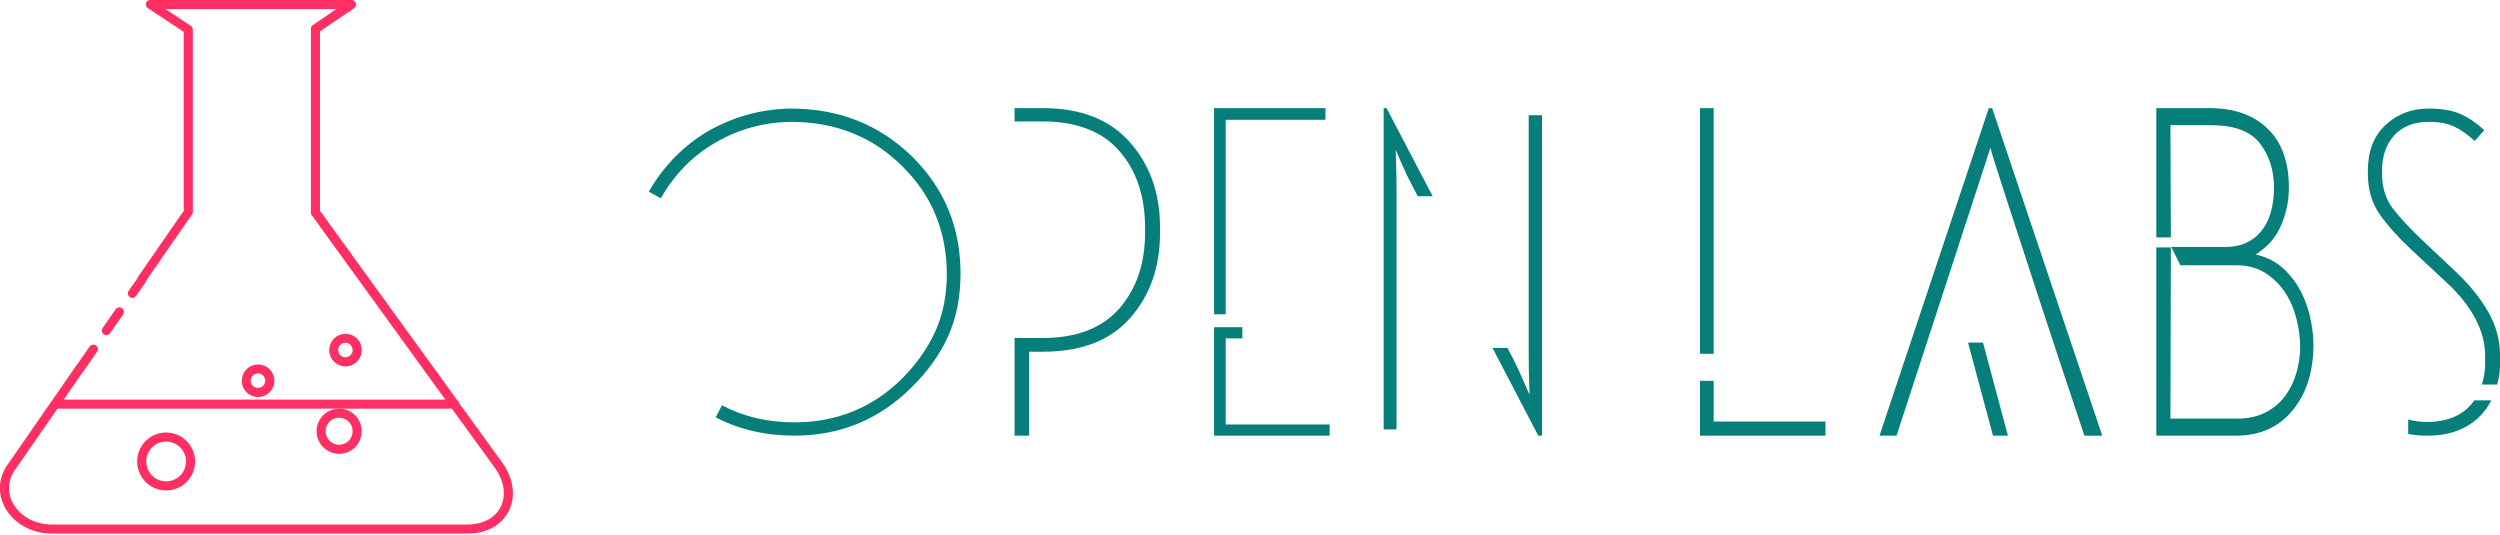 <svg width="489.684" height="104.781" viewBox="0 0 369.913 79.153" class="looka-1j8o68f"><defs id="SvgjsDefs1879"></defs><g id="SvgjsG1880" featurekey="JKiIdh-0" transform="matrix(0.168,0,0,0.168,-5.07,-3.537)" fill="#ff2e63"><title xmlns="http://www.w3.org/2000/svg">Health_Icons_line</title><path xmlns="http://www.w3.org/2000/svg" d="M121.56,315.48a4,4,0,0,0,5.57-1l11.45-16.4a4,4,0,0,0-6.56-4.58l-11.45,16.4A4,4,0,0,0,121.56,315.48Z"></path><path xmlns="http://www.w3.org/2000/svg" d="M472.77,428.81l-38.28-52.76a3.73,3.73,0,0,0-1.58-2.44L312,206.7v-158l30-20.36a4,4,0,0,0,1.5-4.49A4.12,4.12,0,0,0,339.62,21h-177a4,4,0,0,0-3.83,2.84,4.1,4.1,0,0,0,1.8,4.49L192,49.14V206.75l-40.19,58a4.17,4.17,0,0,0-.74,1.64l-7.56,10.75a4,4,0,0,0,1,5.57,3.94,3.94,0,0,0,2.27.72A4,4,0,0,0,150,281.7l8.66-12.41a4,4,0,0,0,.66-1.68l39.75-57.34A4.23,4.23,0,0,0,200,208V47a4.19,4.19,0,0,0-2-3.33L175.83,29H326.51L305.57,43.23A3.83,3.83,0,0,0,304,46.54V208a3.84,3.84,0,0,0,.57,2.35L422.39,373H86.32l17.57-25.34a3.91,3.91,0,0,0,.33-.37l11.45-16.4a4,4,0,1,0-6.56-4.58L97.82,342.48a4,4,0,0,0-.42.49L37.89,428.81c-8.76,11.57-10.2,25.42-3.95,38C41.22,481.51,57.65,491,75.8,491h366c16.63,0,29.85-7.12,36.29-19.53C484.64,458.78,482.67,442.84,472.77,428.81Zm-1.81,39c-5,9.67-15.65,15.21-29.19,15.21H75.8c-15.13,0-28.75-7.74-34.7-19.73-4.86-9.8-3.69-20.62,3.2-29.7l.1-.14L80.77,381H428.2l38.07,52.46C474.38,445,476.14,457.8,471,467.79Z"></path><path xmlns="http://www.w3.org/2000/svg" d="M176.46,402A25.5,25.5,0,1,0,202,427.5,25.53,25.53,0,0,0,176.46,402Zm0,43A17.5,17.5,0,1,1,194,427.5,17.52,17.52,0,0,1,176.46,445Z"></path><path xmlns="http://www.w3.org/2000/svg" d="M309,400.87A19.87,19.87,0,1,0,328.83,381,19.9,19.9,0,0,0,309,400.87ZM328.83,389A11.87,11.87,0,1,1,317,400.87,11.89,11.89,0,0,1,328.83,389Z"></path><path xmlns="http://www.w3.org/2000/svg" d="M257.61,370.74a14.33,14.33,0,1,0-.28,0ZM251,356.49a6.33,6.33,0,0,1,1.78-4.54,6.2,6.2,0,0,1,4.47-2h.13a6.37,6.37,0,0,1,6.37,6.25h0a6.37,6.37,0,0,1-6.25,6.49,6.24,6.24,0,0,1-4.54-1.78A6.33,6.33,0,0,1,251,356.49Z"></path><path xmlns="http://www.w3.org/2000/svg" d="M334.61,343.74a14.33,14.33,0,1,0-.28,0ZM328,329.49a6.33,6.33,0,0,1,1.78-4.54,6.2,6.2,0,0,1,4.47-2h.13a6.37,6.37,0,0,1,6.37,6.25h0a6.37,6.37,0,1,1-12.74.24Z"></path></g><g id="SvgjsG1881" featurekey="A7DQL5-0" transform="matrix(3.075,0,0,3.075,96,2.963)" fill="#067f7b"><path d="M7 20 c2.213 0 4.1 -0.78 5.66 -2.34 c0.773 -0.76 1.357 -1.58 1.75 -2.46 s0.59 -1.88 0.59 -3 c0 -2.227 -0.78 -4.107 -2.34 -5.64 c-1.56 -1.52 -3.487 -2.287 -5.78 -2.3 c-1.413 0.013 -2.74 0.367 -3.98 1.06 c-1.213 0.707 -2.18 1.687 -2.9 2.94 l0.58 0.32 c0.653 -1.16 1.54 -2.06 2.66 -2.7 c1.107 -0.64 2.32 -0.967 3.64 -0.98 c2.133 0.013 3.907 0.727 5.32 2.14 c1.413 1.387 2.127 3.107 2.14 5.16 c0 1.027 -0.18 1.943 -0.54 2.75 s-0.887 1.563 -1.58 2.27 c-1.427 1.427 -3.167 2.14 -5.22 2.14 c-1.28 0 -2.44 -0.273 -3.48 -0.82 l-0.3 0.58 c1.133 0.587 2.393 0.88 3.78 0.88 z M18.98 4.24 l-1.38 0 l0 0.64 l0.9 0 l0.44 0 c1.64 0 2.873 0.473 3.7 1.42 s1.24 2.18 1.24 3.7 l0 0.22 c0 1.493 -0.413 2.713 -1.24 3.66 s-2.06 1.42 -3.7 1.42 l-0.64 0 l0 0 l-0.44 0 l-0.22 0 l-0.04 0 l0 4.7 l0.7 0 l0 -4.04 l0.68 0 c1.84 0 3.237 -0.543 4.19 -1.63 s1.43 -2.45 1.43 -4.09 l0 -0.26 c0 -1.64 -0.483 -3.007 -1.45 -4.1 s-2.357 -1.64 -4.17 -1.64 z M27.76 14.16 l0 -9.36 l4.8 0 l0 -0.56 l-5.36 0 l0 9.92 l0.56 0 z M32.76 20 l0 -0.54 l-5 0 l0 -4.14 l0.8 0 l0 -0.54 l-1.36 0 l0 5.22 l5.56 0 z M42.34 4.58 l-0 11.56 c0 0.36 0.007 0.76 0.02 1.2 s0.02 0.667 0.02 0.68 c-0.027 -0.04 -0.123 -0.257 -0.29 -0.65 s-0.33 -0.743 -0.49 -1.05 l-0.28 -0.54 l-0.72 0 l2.2 4.22 l0.18 0 l0 -15.42 l-0.64 0 z M36.72 7.94 l0.28 0.54 l0.72 0 l-2.22 -4.24 l-0.14 0 l0 15.46 l0.62 0 l0 -11.6 c0 -0.333 -0.007 -0.723 -0.02 -1.17 s-0.02 -0.677 -0.02 -0.69 c0.013 0.04 0.107 0.26 0.28 0.66 s0.34 0.747 0.5 1.04 z M51.24 16.06 l0 -11.82 l-0.66 0 l0 11.82 l0.66 0 z M56.62 20 l0 -0.68 l-5.38 0 l0 -1.96 l-0.66 0 l0 2.64 l6.04 0 z M64.56 6.14 c0 0.08 0.237 0.843 0.71 2.29 s0.99 3.03 1.55 4.75 s1.313 3.993 2.26 6.82 l0.86 0 l-5.3 -15.76 l-0.16 0 l-5.26 15.76 l0.82 0 z M64.2 15.52 l-0.72 0 l1.2 4.48 l0.72 0 z M72.54 10.94 l0 9.06 l3.84 0 c1.147 0 2.053 -0.407 2.72 -1.22 s1 -1.867 1 -3.16 c0 -0.347 -0.043 -0.743 -0.13 -1.19 s-0.233 -0.88 -0.44 -1.3 s-0.487 -0.8 -0.84 -1.14 s-0.81 -0.577 -1.37 -0.71 c0.56 -0.347 0.967 -0.81 1.22 -1.39 s0.38 -1.19 0.38 -1.83 c0 -1.227 -0.34 -2.17 -1.02 -2.83 s-1.607 -0.99 -2.78 -0.99 l-2.58 0 l0 6.22 l0.7 0 l-0.02 -5.4 l1.96 0 c1.107 0 1.887 0.29 2.34 0.87 s0.68 1.29 0.68 2.13 c0 0.907 -0.207 1.61 -0.62 2.11 s-0.98 0.75 -1.7 0.75 l-2.62 0 l0.44 0.88 l2.68 0 c0.547 0 1.013 0.123 1.4 0.37 s0.703 0.557 0.95 0.93 s0.43 0.793 0.55 1.26 s0.18 0.92 0.18 1.36 c0 0.427 -0.06 0.847 -0.18 1.26 s-0.3 0.783 -0.54 1.11 s-0.553 0.59 -0.94 0.79 s-0.847 0.3 -1.38 0.3 l-3.2 0 l0.02 -8.24 l-0.7 0 z M84.78 11.02 l1.78 1.66 c0.56 0.52 1 1.077 1.32 1.67 s0.48 1.19 0.48 1.79 l0 0.26 c0.013 0.427 -0.04 0.807 -0.16 1.14 l0.74 0 c0.107 -0.36 0.153 -0.733 0.14 -1.12 l0 -0.28 c0 -0.72 -0.183 -1.407 -0.55 -2.06 s-0.877 -1.293 -1.53 -1.92 l-1.72 -1.62 c-0.547 -0.52 -0.997 -1.007 -1.35 -1.46 s-0.53 -1.02 -0.53 -1.7 l0 -0.12 c0 -0.707 0.197 -1.277 0.59 -1.71 s0.943 -0.65 1.65 -0.65 c0.507 0 0.92 0.077 1.24 0.23 s0.647 0.383 0.98 0.69 l0.46 -0.52 c-0.373 -0.347 -0.757 -0.607 -1.15 -0.78 s-0.903 -0.26 -1.53 -0.26 c-0.813 0 -1.503 0.263 -2.07 0.79 s-0.85 1.257 -0.85 2.19 l0 0.16 c0 0.76 0.19 1.41 0.57 1.95 s0.877 1.097 1.49 1.67 z M88.66 18.3 l-0.82 0 c-0.467 0.68 -1.213 1.027 -2.24 1.04 c-0.347 0 -0.66 -0.04 -0.94 -0.12 l0 0.7 c0.28 0.053 0.593 0.08 0.94 0.08 c0.72 0 1.34 -0.147 1.86 -0.44 s0.92 -0.713 1.2 -1.26 z"></path></g></svg>